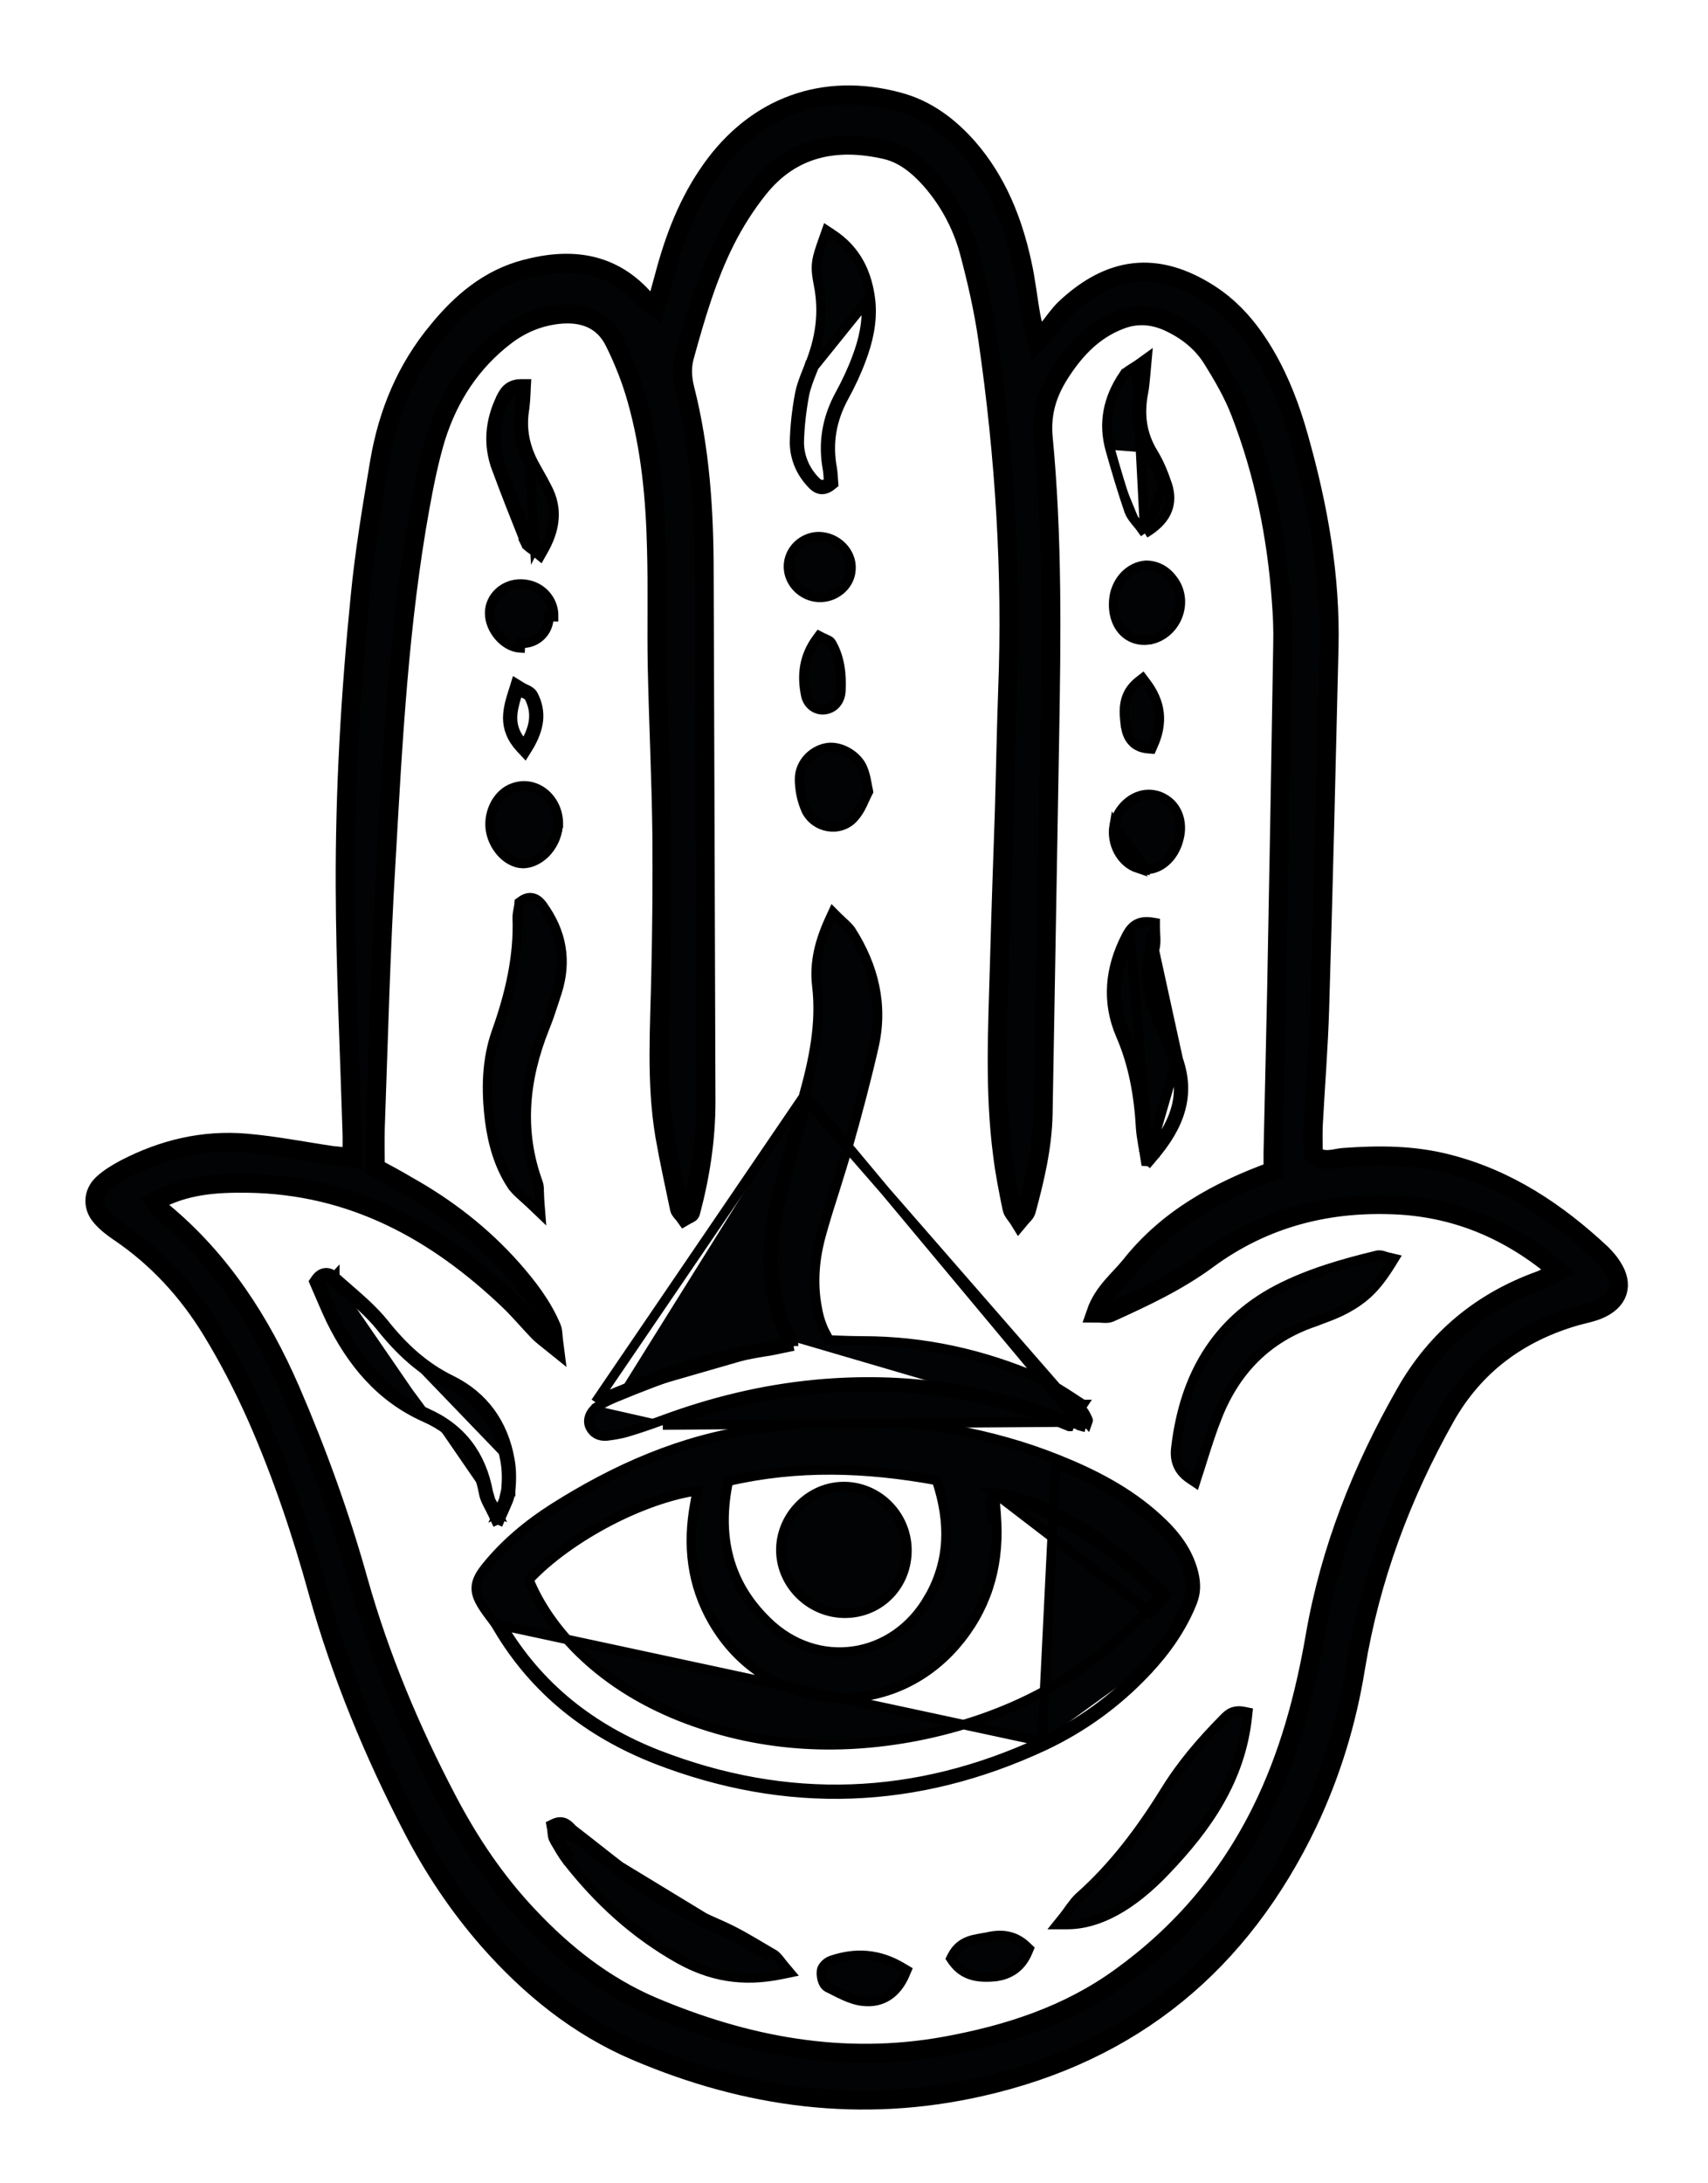<svg width="18" height="23" viewBox="0 0 18 23" fill="none" xmlns="http://www.w3.org/2000/svg">
<mask id="path-1-outside-1_2_5307" maskUnits="userSpaceOnUse" x="0" y="0" width="18" height="23" fill="black">
<rect fill="white" width="18" height="23"/>
<path d="M3.709 12.2C3.709 12.095 3.713 12.004 3.709 11.913C3.683 11.056 3.641 10.202 3.638 9.345C3.634 8.321 3.694 7.301 3.796 6.281C3.842 5.809 3.921 5.337 4 4.868C4.087 4.354 4.28 3.886 4.617 3.482C4.862 3.183 5.15 2.938 5.535 2.836C6.019 2.707 6.457 2.76 6.805 3.165C6.828 3.191 6.862 3.206 6.911 3.24C6.945 3.115 6.975 3.006 7.006 2.893C7.111 2.5 7.255 2.126 7.493 1.79C7.966 1.121 8.68 0.86 9.466 1.072C9.765 1.151 9.999 1.329 10.2 1.555C10.506 1.907 10.672 2.322 10.77 2.768C10.812 2.953 10.831 3.142 10.865 3.331C10.88 3.41 10.903 3.486 10.929 3.595C10.982 3.539 11.016 3.505 11.043 3.471C11.103 3.399 11.156 3.316 11.224 3.251C11.697 2.806 12.188 2.738 12.747 3.097C13.004 3.263 13.19 3.493 13.341 3.754C13.496 4.022 13.605 4.313 13.688 4.611C13.893 5.337 14.025 6.07 14.006 6.829C13.976 8.09 13.946 9.348 13.908 10.61C13.896 11.026 13.862 11.441 13.84 11.857C13.836 11.963 13.84 12.068 13.84 12.166C13.953 12.253 14.063 12.2 14.161 12.193C14.531 12.166 14.894 12.166 15.261 12.261C15.892 12.423 16.41 12.771 16.875 13.205C16.917 13.247 16.958 13.292 16.988 13.341C17.117 13.534 17.06 13.708 16.841 13.798C16.765 13.829 16.682 13.844 16.603 13.866C16.006 14.04 15.541 14.38 15.231 14.928C14.766 15.755 14.441 16.628 14.286 17.568C14.195 18.135 14.029 18.679 13.783 19.2C13.076 20.677 11.942 21.622 10.332 21.984C9.077 22.268 7.871 22.105 6.703 21.607C6.091 21.346 5.584 20.934 5.146 20.436C4.832 20.077 4.567 19.68 4.348 19.257C3.936 18.464 3.596 17.64 3.354 16.779C3.18 16.148 2.972 15.528 2.708 14.928C2.568 14.614 2.409 14.305 2.231 14.014C1.982 13.606 1.661 13.254 1.26 12.982C1.192 12.937 1.124 12.884 1.071 12.824C0.973 12.718 0.976 12.571 1.082 12.472C1.15 12.408 1.234 12.359 1.317 12.314C1.717 12.106 2.141 12.004 2.591 12.042C2.897 12.068 3.203 12.129 3.509 12.174C3.566 12.178 3.622 12.185 3.709 12.2ZM13.416 12.336C13.416 12.257 13.416 12.197 13.416 12.14C13.428 11.57 13.443 10.999 13.454 10.429C13.477 9.216 13.499 8.004 13.518 6.787C13.522 6.632 13.515 6.477 13.503 6.323C13.454 5.643 13.318 4.978 13.072 4.343C12.997 4.147 12.887 3.958 12.774 3.777C12.664 3.603 12.505 3.478 12.316 3.391C12.143 3.312 11.969 3.304 11.799 3.372C11.534 3.474 11.345 3.667 11.19 3.901C11.046 4.117 10.971 4.332 10.993 4.6C11.095 5.654 11.08 6.715 11.062 7.773C11.039 9.095 11.016 10.414 10.993 11.736C10.986 12.083 10.906 12.42 10.816 12.752C10.808 12.782 10.774 12.809 10.74 12.85C10.71 12.801 10.672 12.767 10.665 12.729C10.627 12.544 10.589 12.355 10.566 12.166C10.479 11.502 10.513 10.837 10.532 10.172C10.547 9.624 10.566 9.076 10.585 8.532C10.597 8.117 10.604 7.701 10.619 7.282C10.668 6.043 10.589 4.808 10.411 3.58C10.366 3.263 10.294 2.949 10.211 2.639C10.135 2.364 9.999 2.111 9.807 1.892C9.678 1.748 9.527 1.623 9.338 1.578C8.812 1.457 8.34 1.548 7.988 1.994C7.856 2.16 7.739 2.345 7.644 2.534C7.452 2.915 7.331 3.331 7.217 3.743C7.183 3.86 7.187 3.973 7.217 4.094C7.38 4.732 7.421 5.386 7.421 6.039C7.429 7.894 7.433 9.753 7.44 11.607C7.44 12.004 7.38 12.389 7.278 12.771C7.274 12.786 7.244 12.793 7.217 12.809C7.198 12.782 7.168 12.759 7.161 12.733C7.108 12.476 7.051 12.223 7.006 11.963C6.911 11.396 6.953 10.825 6.964 10.251C6.975 9.764 6.979 9.277 6.975 8.789C6.968 8.196 6.938 7.599 6.926 7.006C6.919 6.602 6.93 6.198 6.919 5.794C6.907 5.257 6.858 4.725 6.711 4.207C6.654 4.003 6.575 3.803 6.48 3.61C6.363 3.365 6.147 3.285 5.887 3.312C5.679 3.335 5.497 3.41 5.331 3.535C4.968 3.811 4.73 4.177 4.594 4.608C4.522 4.846 4.473 5.091 4.428 5.337C4.205 6.568 4.14 7.819 4.069 9.065C4.012 10.002 3.989 10.943 3.955 11.883C3.951 12.023 3.955 12.166 3.955 12.303C4.08 12.37 4.186 12.427 4.288 12.488C4.707 12.722 5.082 13.013 5.399 13.371C5.565 13.56 5.717 13.757 5.815 13.991C5.83 14.029 5.826 14.074 5.838 14.165C5.754 14.097 5.705 14.063 5.667 14.021C5.569 13.919 5.478 13.81 5.373 13.708C4.598 12.967 3.713 12.48 2.609 12.465C2.277 12.461 1.948 12.48 1.63 12.658C1.664 12.703 1.687 12.744 1.721 12.771C2.33 13.277 2.746 13.923 3.059 14.641C3.343 15.298 3.585 15.967 3.777 16.654C4.004 17.459 4.326 18.226 4.715 18.966C4.949 19.412 5.225 19.823 5.573 20.19C5.943 20.583 6.363 20.915 6.862 21.131C7.856 21.554 8.884 21.75 9.965 21.554C10.627 21.433 11.258 21.229 11.81 20.828C12.449 20.367 12.944 19.786 13.295 19.076C13.583 18.494 13.749 17.874 13.859 17.24C14.017 16.326 14.354 15.479 14.811 14.678C15.136 14.104 15.613 13.711 16.229 13.489C16.289 13.466 16.346 13.428 16.422 13.39C15.922 12.967 15.374 12.733 14.747 12.695C14.01 12.654 13.329 12.824 12.728 13.266C12.411 13.5 12.056 13.666 11.697 13.829C11.662 13.844 11.61 13.832 11.549 13.832C11.625 13.61 11.791 13.485 11.916 13.33C12.305 12.839 12.834 12.548 13.416 12.336Z"/>
</mask>
<path d="M3.709 12.2C3.709 12.095 3.713 12.004 3.709 11.913C3.683 11.056 3.641 10.202 3.638 9.345C3.634 8.321 3.694 7.301 3.796 6.281C3.842 5.809 3.921 5.337 4 4.868C4.087 4.354 4.28 3.886 4.617 3.482C4.862 3.183 5.15 2.938 5.535 2.836C6.019 2.707 6.457 2.76 6.805 3.165C6.828 3.191 6.862 3.206 6.911 3.24C6.945 3.115 6.975 3.006 7.006 2.893C7.111 2.5 7.255 2.126 7.493 1.79C7.966 1.121 8.68 0.86 9.466 1.072C9.765 1.151 9.999 1.329 10.2 1.555C10.506 1.907 10.672 2.322 10.77 2.768C10.812 2.953 10.831 3.142 10.865 3.331C10.88 3.41 10.903 3.486 10.929 3.595C10.982 3.539 11.016 3.505 11.043 3.471C11.103 3.399 11.156 3.316 11.224 3.251C11.697 2.806 12.188 2.738 12.747 3.097C13.004 3.263 13.19 3.493 13.341 3.754C13.496 4.022 13.605 4.313 13.688 4.611C13.893 5.337 14.025 6.07 14.006 6.829C13.976 8.09 13.946 9.348 13.908 10.61C13.896 11.026 13.862 11.441 13.84 11.857C13.836 11.963 13.84 12.068 13.84 12.166C13.953 12.253 14.063 12.2 14.161 12.193C14.531 12.166 14.894 12.166 15.261 12.261C15.892 12.423 16.41 12.771 16.875 13.205C16.917 13.247 16.958 13.292 16.988 13.341C17.117 13.534 17.06 13.708 16.841 13.798C16.765 13.829 16.682 13.844 16.603 13.866C16.006 14.04 15.541 14.38 15.231 14.928C14.766 15.755 14.441 16.628 14.286 17.568C14.195 18.135 14.029 18.679 13.783 19.2C13.076 20.677 11.942 21.622 10.332 21.984C9.077 22.268 7.871 22.105 6.703 21.607C6.091 21.346 5.584 20.934 5.146 20.436C4.832 20.077 4.567 19.68 4.348 19.257C3.936 18.464 3.596 17.64 3.354 16.779C3.18 16.148 2.972 15.528 2.708 14.928C2.568 14.614 2.409 14.305 2.231 14.014C1.982 13.606 1.661 13.254 1.26 12.982C1.192 12.937 1.124 12.884 1.071 12.824C0.973 12.718 0.976 12.571 1.082 12.472C1.15 12.408 1.234 12.359 1.317 12.314C1.717 12.106 2.141 12.004 2.591 12.042C2.897 12.068 3.203 12.129 3.509 12.174C3.566 12.178 3.622 12.185 3.709 12.2ZM13.416 12.336C13.416 12.257 13.416 12.197 13.416 12.14C13.428 11.57 13.443 10.999 13.454 10.429C13.477 9.216 13.499 8.004 13.518 6.787C13.522 6.632 13.515 6.477 13.503 6.323C13.454 5.643 13.318 4.978 13.072 4.343C12.997 4.147 12.887 3.958 12.774 3.777C12.664 3.603 12.505 3.478 12.316 3.391C12.143 3.312 11.969 3.304 11.799 3.372C11.534 3.474 11.345 3.667 11.19 3.901C11.046 4.117 10.971 4.332 10.993 4.6C11.095 5.654 11.08 6.715 11.062 7.773C11.039 9.095 11.016 10.414 10.993 11.736C10.986 12.083 10.906 12.42 10.816 12.752C10.808 12.782 10.774 12.809 10.74 12.85C10.71 12.801 10.672 12.767 10.665 12.729C10.627 12.544 10.589 12.355 10.566 12.166C10.479 11.502 10.513 10.837 10.532 10.172C10.547 9.624 10.566 9.076 10.585 8.532C10.597 8.117 10.604 7.701 10.619 7.282C10.668 6.043 10.589 4.808 10.411 3.58C10.366 3.263 10.294 2.949 10.211 2.639C10.135 2.364 9.999 2.111 9.807 1.892C9.678 1.748 9.527 1.623 9.338 1.578C8.812 1.457 8.34 1.548 7.988 1.994C7.856 2.16 7.739 2.345 7.644 2.534C7.452 2.915 7.331 3.331 7.217 3.743C7.183 3.86 7.187 3.973 7.217 4.094C7.38 4.732 7.421 5.386 7.421 6.039C7.429 7.894 7.433 9.753 7.44 11.607C7.44 12.004 7.38 12.389 7.278 12.771C7.274 12.786 7.244 12.793 7.217 12.809C7.198 12.782 7.168 12.759 7.161 12.733C7.108 12.476 7.051 12.223 7.006 11.963C6.911 11.396 6.953 10.825 6.964 10.251C6.975 9.764 6.979 9.277 6.975 8.789C6.968 8.196 6.938 7.599 6.926 7.006C6.919 6.602 6.93 6.198 6.919 5.794C6.907 5.257 6.858 4.725 6.711 4.207C6.654 4.003 6.575 3.803 6.48 3.61C6.363 3.365 6.147 3.285 5.887 3.312C5.679 3.335 5.497 3.41 5.331 3.535C4.968 3.811 4.73 4.177 4.594 4.608C4.522 4.846 4.473 5.091 4.428 5.337C4.205 6.568 4.14 7.819 4.069 9.065C4.012 10.002 3.989 10.943 3.955 11.883C3.951 12.023 3.955 12.166 3.955 12.303C4.08 12.37 4.186 12.427 4.288 12.488C4.707 12.722 5.082 13.013 5.399 13.371C5.565 13.56 5.717 13.757 5.815 13.991C5.83 14.029 5.826 14.074 5.838 14.165C5.754 14.097 5.705 14.063 5.667 14.021C5.569 13.919 5.478 13.81 5.373 13.708C4.598 12.967 3.713 12.48 2.609 12.465C2.277 12.461 1.948 12.48 1.63 12.658C1.664 12.703 1.687 12.744 1.721 12.771C2.33 13.277 2.746 13.923 3.059 14.641C3.343 15.298 3.585 15.967 3.777 16.654C4.004 17.459 4.326 18.226 4.715 18.966C4.949 19.412 5.225 19.823 5.573 20.19C5.943 20.583 6.363 20.915 6.862 21.131C7.856 21.554 8.884 21.75 9.965 21.554C10.627 21.433 11.258 21.229 11.81 20.828C12.449 20.367 12.944 19.786 13.295 19.076C13.583 18.494 13.749 17.874 13.859 17.24C14.017 16.326 14.354 15.479 14.811 14.678C15.136 14.104 15.613 13.711 16.229 13.489C16.289 13.466 16.346 13.428 16.422 13.39C15.922 12.967 15.374 12.733 14.747 12.695C14.01 12.654 13.329 12.824 12.728 13.266C12.411 13.5 12.056 13.666 11.697 13.829C11.662 13.844 11.61 13.832 11.549 13.832C11.625 13.61 11.791 13.485 11.916 13.33C12.305 12.839 12.834 12.548 13.416 12.336Z" fill="#020304"/>
<path d="M3.709 12.2C3.709 12.095 3.713 12.004 3.709 11.913C3.683 11.056 3.641 10.202 3.638 9.345C3.634 8.321 3.694 7.301 3.796 6.281C3.842 5.809 3.921 5.337 4 4.868C4.087 4.354 4.28 3.886 4.617 3.482C4.862 3.183 5.15 2.938 5.535 2.836C6.019 2.707 6.457 2.76 6.805 3.165C6.828 3.191 6.862 3.206 6.911 3.24C6.945 3.115 6.975 3.006 7.006 2.893C7.111 2.5 7.255 2.126 7.493 1.79C7.966 1.121 8.68 0.86 9.466 1.072C9.765 1.151 9.999 1.329 10.2 1.555C10.506 1.907 10.672 2.322 10.77 2.768C10.812 2.953 10.831 3.142 10.865 3.331C10.88 3.41 10.903 3.486 10.929 3.595C10.982 3.539 11.016 3.505 11.043 3.471C11.103 3.399 11.156 3.316 11.224 3.251C11.697 2.806 12.188 2.738 12.747 3.097C13.004 3.263 13.19 3.493 13.341 3.754C13.496 4.022 13.605 4.313 13.688 4.611C13.893 5.337 14.025 6.07 14.006 6.829C13.976 8.09 13.946 9.348 13.908 10.61C13.896 11.026 13.862 11.441 13.84 11.857C13.836 11.963 13.84 12.068 13.84 12.166C13.953 12.253 14.063 12.2 14.161 12.193C14.531 12.166 14.894 12.166 15.261 12.261C15.892 12.423 16.41 12.771 16.875 13.205C16.917 13.247 16.958 13.292 16.988 13.341C17.117 13.534 17.06 13.708 16.841 13.798C16.765 13.829 16.682 13.844 16.603 13.866C16.006 14.04 15.541 14.38 15.231 14.928C14.766 15.755 14.441 16.628 14.286 17.568C14.195 18.135 14.029 18.679 13.783 19.2C13.076 20.677 11.942 21.622 10.332 21.984C9.077 22.268 7.871 22.105 6.703 21.607C6.091 21.346 5.584 20.934 5.146 20.436C4.832 20.077 4.567 19.68 4.348 19.257C3.936 18.464 3.596 17.64 3.354 16.779C3.18 16.148 2.972 15.528 2.708 14.928C2.568 14.614 2.409 14.305 2.231 14.014C1.982 13.606 1.661 13.254 1.26 12.982C1.192 12.937 1.124 12.884 1.071 12.824C0.973 12.718 0.976 12.571 1.082 12.472C1.15 12.408 1.234 12.359 1.317 12.314C1.717 12.106 2.141 12.004 2.591 12.042C2.897 12.068 3.203 12.129 3.509 12.174C3.566 12.178 3.622 12.185 3.709 12.2ZM13.416 12.336C13.416 12.257 13.416 12.197 13.416 12.14C13.428 11.57 13.443 10.999 13.454 10.429C13.477 9.216 13.499 8.004 13.518 6.787C13.522 6.632 13.515 6.477 13.503 6.323C13.454 5.643 13.318 4.978 13.072 4.343C12.997 4.147 12.887 3.958 12.774 3.777C12.664 3.603 12.505 3.478 12.316 3.391C12.143 3.312 11.969 3.304 11.799 3.372C11.534 3.474 11.345 3.667 11.19 3.901C11.046 4.117 10.971 4.332 10.993 4.6C11.095 5.654 11.08 6.715 11.062 7.773C11.039 9.095 11.016 10.414 10.993 11.736C10.986 12.083 10.906 12.42 10.816 12.752C10.808 12.782 10.774 12.809 10.74 12.85C10.71 12.801 10.672 12.767 10.665 12.729C10.627 12.544 10.589 12.355 10.566 12.166C10.479 11.502 10.513 10.837 10.532 10.172C10.547 9.624 10.566 9.076 10.585 8.532C10.597 8.117 10.604 7.701 10.619 7.282C10.668 6.043 10.589 4.808 10.411 3.58C10.366 3.263 10.294 2.949 10.211 2.639C10.135 2.364 9.999 2.111 9.807 1.892C9.678 1.748 9.527 1.623 9.338 1.578C8.812 1.457 8.34 1.548 7.988 1.994C7.856 2.16 7.739 2.345 7.644 2.534C7.452 2.915 7.331 3.331 7.217 3.743C7.183 3.86 7.187 3.973 7.217 4.094C7.38 4.732 7.421 5.386 7.421 6.039C7.429 7.894 7.433 9.753 7.44 11.607C7.44 12.004 7.38 12.389 7.278 12.771C7.274 12.786 7.244 12.793 7.217 12.809C7.198 12.782 7.168 12.759 7.161 12.733C7.108 12.476 7.051 12.223 7.006 11.963C6.911 11.396 6.953 10.825 6.964 10.251C6.975 9.764 6.979 9.277 6.975 8.789C6.968 8.196 6.938 7.599 6.926 7.006C6.919 6.602 6.93 6.198 6.919 5.794C6.907 5.257 6.858 4.725 6.711 4.207C6.654 4.003 6.575 3.803 6.48 3.61C6.363 3.365 6.147 3.285 5.887 3.312C5.679 3.335 5.497 3.41 5.331 3.535C4.968 3.811 4.73 4.177 4.594 4.608C4.522 4.846 4.473 5.091 4.428 5.337C4.205 6.568 4.14 7.819 4.069 9.065C4.012 10.002 3.989 10.943 3.955 11.883C3.951 12.023 3.955 12.166 3.955 12.303C4.08 12.37 4.186 12.427 4.288 12.488C4.707 12.722 5.082 13.013 5.399 13.371C5.565 13.56 5.717 13.757 5.815 13.991C5.83 14.029 5.826 14.074 5.838 14.165C5.754 14.097 5.705 14.063 5.667 14.021C5.569 13.919 5.478 13.81 5.373 13.708C4.598 12.967 3.713 12.48 2.609 12.465C2.277 12.461 1.948 12.48 1.63 12.658C1.664 12.703 1.687 12.744 1.721 12.771C2.33 13.277 2.746 13.923 3.059 14.641C3.343 15.298 3.585 15.967 3.777 16.654C4.004 17.459 4.326 18.226 4.715 18.966C4.949 19.412 5.225 19.823 5.573 20.19C5.943 20.583 6.363 20.915 6.862 21.131C7.856 21.554 8.884 21.75 9.965 21.554C10.627 21.433 11.258 21.229 11.81 20.828C12.449 20.367 12.944 19.786 13.295 19.076C13.583 18.494 13.749 17.874 13.859 17.24C14.017 16.326 14.354 15.479 14.811 14.678C15.136 14.104 15.613 13.711 16.229 13.489C16.289 13.466 16.346 13.428 16.422 13.39C15.922 12.967 15.374 12.733 14.747 12.695C14.01 12.654 13.329 12.824 12.728 13.266C12.411 13.5 12.056 13.666 11.697 13.829C11.662 13.844 11.61 13.832 11.549 13.832C11.625 13.61 11.791 13.485 11.916 13.33C12.305 12.839 12.834 12.548 13.416 12.336Z" stroke="black" stroke-width="0.2" mask="url(#path-1-outside-1_2_5307)"/>
<path d="M12.044 17.576L12.081 17.61C12.284 17.395 12.451 17.16 12.563 16.885L12.563 16.884C12.606 16.778 12.605 16.684 12.581 16.579L12.581 16.578C12.52 16.33 12.372 16.152 12.199 15.994C11.89 15.712 11.525 15.525 11.144 15.373L11.144 15.373C10.446 15.094 9.714 14.976 8.965 14.95L8.965 14.949L8.958 14.95C8.861 14.96 8.762 14.969 8.664 14.978C8.43 14.999 8.195 15.021 7.962 15.056C7.186 15.163 6.488 15.472 5.833 15.887L5.833 15.887C5.569 16.055 5.327 16.255 5.126 16.502L5.126 16.502C5.063 16.58 5.022 16.648 5.019 16.723C5.016 16.797 5.051 16.866 5.104 16.946C5.123 16.975 5.145 17.004 5.165 17.031C5.17 17.037 5.174 17.043 5.179 17.049C5.204 17.082 5.227 17.114 5.246 17.148L5.246 17.148C5.638 17.812 6.211 18.257 6.916 18.533L6.916 18.533C8.293 19.067 9.66 19.017 11.003 18.392L11.003 18.392C11.41 18.2 11.77 17.94 12.081 17.61L12.044 17.576ZM12.044 17.576C11.738 17.901 11.383 18.158 10.982 18.346M12.044 17.576C12.245 17.364 12.407 17.134 12.517 16.866C12.555 16.771 12.555 16.688 12.532 16.59C12.475 16.356 12.335 16.186 12.165 16.031C11.863 15.755 11.504 15.57 11.126 15.419L10.982 18.346M10.982 18.346C9.652 18.966 8.298 19.015 6.934 18.486C6.238 18.214 5.675 17.776 5.289 17.123L10.982 18.346ZM10.503 16.04C10.5 15.969 10.494 15.896 10.488 15.825C10.487 15.809 10.486 15.794 10.485 15.779C10.717 15.802 10.99 15.903 11.283 16.073C11.588 16.25 11.91 16.499 12.223 16.806C12.216 16.814 12.21 16.823 12.203 16.831C12.17 16.874 12.138 16.917 12.096 16.959L12.096 16.959L12.094 16.96C11.437 17.681 10.612 18.103 9.661 18.29C8.811 18.454 7.974 18.402 7.164 18.081C6.746 17.913 6.37 17.679 6.055 17.356C5.85 17.144 5.682 16.906 5.574 16.642C5.786 16.416 6.092 16.198 6.419 16.027C6.733 15.863 7.064 15.745 7.346 15.704C7.339 15.751 7.331 15.797 7.323 15.841C7.242 16.277 7.288 16.694 7.514 17.084C8.068 18.042 9.345 18.167 10.071 17.329L10.071 17.329C10.39 16.96 10.526 16.524 10.503 16.04ZM10.503 16.04C10.503 16.04 10.503 16.04 10.503 16.04L10.453 16.042M10.503 16.04C10.503 16.04 10.503 16.04 10.503 16.04L10.453 16.042M10.453 16.042C10.45 15.972 10.444 15.901 10.439 15.831C10.437 15.812 10.435 15.794 10.434 15.775L10.453 16.042ZM12.29 16.802C11.661 16.177 10.986 15.774 10.481 15.728L12.131 16.994C12.176 16.95 12.211 16.903 12.245 16.859C12.26 16.839 12.275 16.82 12.29 16.802ZM8.084 17.079L8.084 17.079C7.671 16.677 7.556 16.181 7.675 15.604C8.406 15.435 9.125 15.459 9.871 15.595C10.02 16.046 10.007 16.448 9.79 16.83L9.789 16.83C9.423 17.478 8.612 17.6 8.084 17.079Z" fill="#020304" stroke="black" stroke-width="0.1"/>
<path d="M11.396 15.021C11.396 15.021 11.396 15.021 11.396 15.021C11.359 15.009 11.323 14.997 11.288 14.981M11.396 15.021L8.514 11.57C8.443 11.818 8.378 12.067 8.313 12.316C8.288 12.413 8.263 12.509 8.238 12.605C8.106 13.126 8.098 13.64 8.359 14.131M11.396 15.021C11.396 15.022 11.395 15.023 11.395 15.024L11.443 15.037L11.396 15.021ZM11.288 14.981C10.426 14.626 9.531 14.497 8.597 14.584C8.037 14.637 7.497 14.769 6.968 14.966M11.288 14.981L11.269 15.027C11.269 15.027 11.269 15.027 11.268 15.027C10.415 14.675 9.527 14.548 8.602 14.634C8.047 14.686 7.511 14.817 6.985 15.012M11.288 14.981L6.985 15.012M6.968 14.966C6.847 15.011 6.722 15.053 6.597 15.09C6.529 15.109 6.457 15.12 6.389 15.128C6.314 15.132 6.25 15.102 6.216 15.026C6.185 14.954 6.223 14.864 6.302 14.815M6.968 14.966L6.985 15.012C6.985 15.012 6.985 15.012 6.985 15.012M6.968 14.966L6.985 15.012C6.985 15.012 6.985 15.012 6.985 15.012M6.302 14.815C6.363 14.777 6.427 14.746 6.491 14.72M6.302 14.815L6.276 14.772C6.276 14.772 6.276 14.772 6.276 14.772M6.302 14.815L6.276 14.772C6.276 14.772 6.276 14.772 6.276 14.772M6.491 14.72C6.998 14.509 7.512 14.327 8.056 14.24C8.124 14.231 8.191 14.216 8.256 14.202C8.292 14.194 8.328 14.187 8.363 14.18M6.491 14.72L6.472 14.674C6.98 14.462 7.498 14.279 8.049 14.191L8.049 14.191L8.049 14.191C8.116 14.181 8.179 14.168 8.243 14.154C8.264 14.149 8.285 14.145 8.307 14.14C8.046 13.639 8.056 13.116 8.189 12.592L8.189 12.592L8.189 12.592C8.215 12.496 8.24 12.401 8.265 12.304C8.329 12.055 8.395 11.805 8.466 11.556M6.491 14.72L6.472 14.674C6.407 14.701 6.34 14.732 6.276 14.772M8.363 14.18V14.18C8.363 14.153 8.363 14.138 8.359 14.131M8.363 14.18L8.354 14.133L8.359 14.131M8.363 14.18H8.313C8.313 14.166 8.313 14.157 8.312 14.151L8.312 14.149L8.354 14.133L8.359 14.131M8.466 11.556L6.276 14.772M8.466 11.556C8.575 11.165 8.656 10.783 8.608 10.382L8.608 10.382C8.58 10.143 8.636 9.918 8.748 9.675L8.778 9.61L8.829 9.661C8.849 9.68 8.867 9.697 8.884 9.713C8.89 9.719 8.897 9.725 8.904 9.731C8.926 9.752 8.948 9.774 8.966 9.799L8.968 9.801L8.968 9.801C9.208 10.177 9.311 10.587 9.209 11.029C9.129 11.378 9.038 11.722 8.94 12.067M8.466 11.556L11.46 14.99C11.466 14.974 11.47 14.963 11.466 14.954C11.463 14.947 11.459 14.941 11.456 14.934C11.437 14.895 11.419 14.857 11.386 14.837L11.414 14.795C11.413 14.795 11.413 14.795 11.413 14.795C11.384 14.776 11.355 14.757 11.325 14.737C11.207 14.66 11.083 14.578 10.949 14.52L10.949 14.519C10.357 14.264 9.738 14.126 9.092 14.126C9.007 14.126 8.923 14.123 8.838 14.12C8.805 14.118 8.771 14.117 8.738 14.116C8.73 14.101 8.722 14.087 8.715 14.073C8.71 14.065 8.706 14.056 8.702 14.049C8.687 14.021 8.675 13.997 8.667 13.974L8.667 13.974L8.666 13.972C8.641 13.912 8.623 13.844 8.612 13.779L8.612 13.779L8.612 13.778C8.561 13.511 8.586 13.247 8.66 12.989L8.66 12.988C8.703 12.834 8.751 12.682 8.8 12.529L8.8 12.529C8.848 12.376 8.896 12.222 8.94 12.067M8.94 12.067C8.94 12.067 8.94 12.067 8.94 12.067L8.892 12.053L8.94 12.067C8.94 12.067 8.94 12.067 8.94 12.067Z" fill="#020304" stroke="black" stroke-width="0.1"/>
<path d="M5.246 16.063L5.199 15.961C5.184 15.928 5.169 15.902 5.156 15.876C5.15 15.864 5.144 15.852 5.138 15.841C5.12 15.805 5.104 15.77 5.097 15.73M5.246 16.063L5.146 15.721M5.246 16.063L5.29 15.96C5.301 15.935 5.311 15.912 5.321 15.891L5.322 15.889C5.332 15.867 5.341 15.846 5.349 15.826C5.366 15.787 5.378 15.748 5.381 15.706M5.246 16.063L5.331 15.702M5.097 15.73C5.097 15.73 5.097 15.73 5.097 15.73L5.146 15.721M5.097 15.73C5.097 15.73 5.097 15.73 5.097 15.73L5.146 15.721M5.097 15.73C5.028 15.356 4.83 15.087 4.479 14.932L4.479 14.932C4.008 14.722 3.706 14.352 3.487 13.907L3.487 13.907L3.487 13.907C3.444 13.816 3.405 13.725 3.367 13.637C3.351 13.6 3.335 13.563 3.32 13.528L3.309 13.502L3.324 13.48C3.352 13.438 3.387 13.411 3.431 13.408C3.472 13.405 3.506 13.426 3.528 13.449M5.146 15.721C5.074 15.332 4.866 15.049 4.499 14.886C4.042 14.682 3.747 14.323 3.532 13.885C3.489 13.795 3.451 13.706 3.413 13.618C3.397 13.581 3.381 13.544 3.365 13.508C3.411 13.44 3.46 13.451 3.494 13.485M3.528 13.449C3.528 13.448 3.528 13.448 3.528 13.448L3.494 13.485M3.528 13.449C3.529 13.449 3.529 13.449 3.529 13.45L3.494 13.485M3.528 13.449C3.574 13.49 3.621 13.531 3.67 13.573C3.801 13.687 3.937 13.805 4.047 13.941L4.047 13.941L4.047 13.941C4.248 14.194 4.47 14.4 4.756 14.539L4.756 14.539C5.1 14.709 5.306 14.999 5.373 15.376M3.494 13.485C3.542 13.528 3.591 13.571 3.64 13.614C3.77 13.727 3.901 13.841 4.008 13.972C4.212 14.229 4.439 14.441 4.734 14.584C5.063 14.746 5.259 15.022 5.323 15.385M5.244 15.94L5.198 15.921C5.204 15.907 5.21 15.894 5.215 15.882C5.225 15.899 5.234 15.919 5.244 15.94ZM5.244 15.94L5.289 15.919C5.283 15.906 5.277 15.893 5.271 15.88C5.262 15.899 5.253 15.919 5.244 15.94ZM5.373 15.376C5.373 15.376 5.373 15.376 5.373 15.376L5.323 15.385M5.373 15.376C5.373 15.376 5.373 15.376 5.373 15.376L5.323 15.385M5.373 15.376C5.393 15.484 5.392 15.598 5.381 15.706M5.323 15.385C5.342 15.487 5.342 15.597 5.331 15.702M5.331 15.702L5.381 15.705C5.381 15.706 5.381 15.706 5.381 15.706M5.331 15.702L5.381 15.708C5.381 15.707 5.381 15.707 5.381 15.706" fill="#020304" stroke="black" stroke-width="0.1"/>
<path d="M12.542 15.581L12.597 15.618L12.617 15.555C12.64 15.486 12.661 15.419 12.681 15.354C12.729 15.203 12.773 15.064 12.828 14.928L12.828 14.928L12.828 14.927C13.02 14.441 13.353 14.094 13.856 13.925L13.856 13.925L13.857 13.925C13.873 13.919 13.888 13.913 13.903 13.907C13.977 13.88 14.052 13.852 14.126 13.817L14.126 13.817L14.126 13.817C14.245 13.759 14.338 13.698 14.422 13.62C14.506 13.541 14.578 13.445 14.657 13.319L14.694 13.259L14.626 13.243C14.617 13.241 14.61 13.239 14.601 13.236C14.595 13.234 14.588 13.232 14.579 13.229C14.562 13.224 14.535 13.217 14.508 13.225C14.148 13.312 13.788 13.415 13.457 13.588L13.457 13.588C12.797 13.937 12.484 14.516 12.395 15.227C12.387 15.282 12.383 15.345 12.403 15.407C12.423 15.472 12.466 15.531 12.542 15.581Z" fill="#020304" stroke="black" stroke-width="0.1"/>
<path d="M5.603 12.694L5.697 12.784L5.687 12.654C5.684 12.618 5.684 12.59 5.683 12.565C5.683 12.556 5.683 12.548 5.682 12.541C5.682 12.512 5.68 12.482 5.669 12.455C5.47 11.906 5.525 11.368 5.74 10.829C5.779 10.734 5.811 10.637 5.842 10.541C5.851 10.512 5.86 10.484 5.87 10.456L5.87 10.456L5.87 10.455C5.977 10.122 5.921 9.815 5.715 9.534L5.715 9.534L5.715 9.533C5.695 9.507 5.666 9.476 5.626 9.463C5.581 9.448 5.535 9.46 5.49 9.493L5.472 9.506L5.47 9.529C5.469 9.541 5.466 9.554 5.463 9.571C5.462 9.576 5.461 9.582 5.46 9.588C5.456 9.611 5.451 9.638 5.451 9.666H5.451L5.451 9.668C5.466 10.078 5.373 10.472 5.235 10.861C5.125 11.166 5.122 11.485 5.16 11.799L5.16 11.799C5.191 12.041 5.257 12.28 5.395 12.489L5.395 12.489L5.396 12.489C5.42 12.525 5.451 12.555 5.485 12.586C5.497 12.597 5.509 12.608 5.522 12.62C5.546 12.642 5.573 12.665 5.603 12.694Z" fill="#020304" stroke="black" stroke-width="0.1"/>
<path d="M13.145 18.084L13.15 18.038L13.105 18.029C13.047 18.018 13.001 18.027 12.963 18.048C12.935 18.065 12.912 18.088 12.895 18.106C12.891 18.109 12.889 18.112 12.886 18.115L12.886 18.115C12.661 18.343 12.45 18.588 12.278 18.868C12.022 19.281 11.734 19.666 11.372 19.986L11.372 19.986L11.371 19.987C11.339 20.017 11.313 20.051 11.287 20.086C11.28 20.096 11.272 20.106 11.265 20.116C11.247 20.141 11.229 20.167 11.208 20.193L11.143 20.274H11.247C11.58 20.274 11.933 20.078 12.288 19.703C12.722 19.25 13.075 18.746 13.145 18.084Z" fill="#020304" stroke="black" stroke-width="0.1"/>
<path d="M8.427 4.156C8.396 4.321 8.377 4.49 8.373 4.656L8.373 4.656V4.657C8.373 4.813 8.431 4.961 8.537 5.079L8.537 5.079C8.539 5.081 8.54 5.083 8.542 5.085C8.558 5.103 8.585 5.133 8.619 5.147C8.64 5.156 8.664 5.159 8.691 5.153C8.716 5.147 8.741 5.134 8.764 5.115L8.785 5.098L8.783 5.071C8.781 5.059 8.781 5.046 8.78 5.031C8.779 5.025 8.779 5.018 8.779 5.011C8.777 4.989 8.775 4.965 8.771 4.939L8.771 4.939L8.771 4.938C8.72 4.671 8.763 4.422 8.894 4.182C8.963 4.056 9.025 3.925 9.075 3.79C9.148 3.598 9.196 3.393 9.176 3.179L9.176 3.179L9.176 3.178C9.144 2.884 9.029 2.634 8.764 2.462L8.711 2.427L8.69 2.487C8.686 2.497 8.683 2.507 8.679 2.517C8.642 2.622 8.618 2.691 8.609 2.756C8.598 2.83 8.606 2.897 8.627 3.004L8.627 3.004C8.685 3.299 8.642 3.572 8.532 3.845L8.532 3.845L8.531 3.845C8.525 3.863 8.518 3.88 8.511 3.898C8.478 3.98 8.443 4.068 8.427 4.156ZM8.427 4.156L8.476 4.166M8.427 4.156C8.427 4.156 8.427 4.157 8.427 4.157L8.476 4.166M8.476 4.166C8.491 4.083 8.524 4 8.556 3.919C8.564 3.9 8.571 3.882 8.578 3.863L9.126 3.183C9.145 3.387 9.1 3.584 9.028 3.773C8.979 3.905 8.918 4.033 8.85 4.158C8.714 4.407 8.669 4.668 8.722 4.948C8.726 4.977 8.728 5.006 8.73 5.033C8.731 5.048 8.732 5.062 8.733 5.076C8.657 5.137 8.616 5.092 8.579 5.051C8.578 5.049 8.576 5.048 8.574 5.046C8.476 4.936 8.423 4.8 8.423 4.657C8.427 4.494 8.446 4.328 8.476 4.166Z" fill="#020304" stroke="black" stroke-width="0.1"/>
<path d="M7.584 20.33L7.604 20.284C7.236 20.123 6.888 19.932 6.571 19.689C6.482 19.622 6.394 19.552 6.305 19.482L6.305 19.482C6.216 19.412 6.127 19.342 6.038 19.274C6.033 19.27 6.027 19.264 6.019 19.255C6.018 19.254 6.017 19.253 6.016 19.252C6.007 19.242 5.994 19.229 5.979 19.219C5.963 19.207 5.944 19.197 5.919 19.194C5.894 19.191 5.869 19.196 5.843 19.207L5.808 19.224L5.815 19.262C5.817 19.274 5.818 19.285 5.819 19.298C5.82 19.304 5.82 19.31 5.821 19.317C5.823 19.335 5.826 19.361 5.839 19.384L5.839 19.384L5.84 19.384C5.845 19.393 5.851 19.403 5.856 19.413C5.892 19.475 5.931 19.542 5.975 19.601L5.975 19.601L5.976 19.601C6.304 20.021 6.687 20.373 7.159 20.638L7.159 20.638C7.482 20.817 7.82 20.887 8.244 20.798L8.326 20.781L8.272 20.717C8.258 20.7 8.245 20.684 8.234 20.67C8.233 20.668 8.232 20.666 8.23 20.665C8.221 20.653 8.212 20.641 8.203 20.631C8.185 20.61 8.164 20.588 8.136 20.576C8.106 20.558 8.076 20.541 8.046 20.523C7.903 20.438 7.756 20.35 7.604 20.284L7.584 20.33ZM7.584 20.33C7.733 20.395 7.877 20.48 8.02 20.565C8.051 20.584 8.082 20.602 8.113 20.621L5.864 19.253C5.923 19.227 5.954 19.26 5.983 19.29C5.991 19.298 5.999 19.307 6.008 19.314C6.096 19.382 6.185 19.451 6.274 19.521C6.363 19.591 6.452 19.661 6.541 19.729C6.862 19.975 7.213 20.167 7.584 20.33ZM6.015 19.57C5.973 19.515 5.936 19.451 5.9 19.388C5.894 19.378 5.888 19.369 5.883 19.359L6.015 19.57Z" fill="#020304" stroke="black" stroke-width="0.1"/>
<path d="M12.08 12.274L12.063 12.167C12.056 12.121 12.049 12.083 12.043 12.05C12.032 11.981 12.024 11.934 12.021 11.886L12.021 11.886C12.002 11.546 11.946 11.216 11.809 10.902L11.809 10.902C11.659 10.554 11.695 10.198 11.867 9.866C11.886 9.828 11.912 9.782 11.954 9.751C11.999 9.717 12.056 9.704 12.131 9.714L12.174 9.721V9.764C12.174 9.785 12.175 9.804 12.176 9.826C12.177 9.841 12.178 9.857 12.179 9.875C12.18 9.915 12.18 9.96 12.168 10.003C12.1 10.291 12.15 10.562 12.285 10.825L12.286 10.826L12.286 10.826C12.336 10.927 12.374 11.036 12.409 11.137L12.08 12.274ZM12.08 12.274L12.15 12.191C12.297 12.02 12.396 11.855 12.442 11.685C12.489 11.514 12.48 11.343 12.417 11.16M12.08 12.274L12.102 12.094M12.417 11.16C12.417 11.16 12.417 11.16 12.417 11.16L12.369 11.177M12.417 11.16L12.126 9.831C12.13 9.885 12.133 9.941 12.12 9.991C12.048 10.293 12.101 10.576 12.241 10.848M12.417 11.16L12.369 11.177M12.369 11.177C12.367 11.169 12.364 11.162 12.362 11.154C12.326 11.052 12.29 10.947 12.241 10.848M12.369 11.177C12.484 11.507 12.408 11.792 12.155 12.108C12.157 12.121 12.159 12.136 12.162 12.151L12.112 12.159L12.074 12.126C12.084 12.116 12.093 12.105 12.102 12.094M12.241 10.848L12.241 10.848L12.241 10.848ZM12.102 12.094C12.098 12.073 12.095 12.055 12.092 12.037C12.081 11.972 12.073 11.928 12.071 11.883C12.052 11.539 11.995 11.203 11.855 10.882C11.712 10.55 11.746 10.21 11.912 9.889L12.102 12.094Z" fill="#020304" stroke="black" stroke-width="0.1"/>
<path d="M12.065 5.62L12.037 5.581C12.019 5.554 12.001 5.532 11.982 5.51C11.975 5.502 11.969 5.494 11.962 5.485C11.938 5.455 11.914 5.423 11.899 5.384L11.899 5.383L11.899 5.383C11.826 5.17 11.762 4.954 11.701 4.738M12.065 5.62L11.976 3.911C11.977 3.898 11.978 3.884 11.979 3.87L12.029 3.875L12.058 3.915C12.046 3.924 12.034 3.932 12.023 3.939C12.023 3.945 12.022 3.951 12.022 3.956C12.015 4.025 12.011 4.072 12.003 4.117C11.954 4.358 11.98 4.585 12.112 4.8M12.065 5.62L12.106 5.594C12.206 5.528 12.271 5.454 12.303 5.37C12.335 5.287 12.331 5.199 12.304 5.111L12.304 5.111L12.303 5.109C12.265 4.994 12.218 4.877 12.155 4.774M12.065 5.62L12.256 5.125C12.218 5.012 12.173 4.898 12.112 4.8M11.701 4.738L11.749 4.725L11.701 4.738C11.701 4.738 11.701 4.738 11.701 4.738ZM11.701 4.738C11.621 4.454 11.678 4.194 11.84 3.953L11.882 3.981L11.84 3.953C11.858 3.926 11.884 3.909 11.908 3.894C11.914 3.89 11.92 3.886 11.926 3.882C11.947 3.869 11.971 3.855 12 3.834L12.089 3.77L12.079 3.88C12.076 3.909 12.074 3.935 12.072 3.958C12.065 4.028 12.061 4.078 12.052 4.126L12.052 4.126C12.005 4.358 12.03 4.571 12.155 4.774M12.155 4.774C12.155 4.774 12.155 4.774 12.155 4.774L12.112 4.8M12.155 4.774C12.155 4.774 12.155 4.774 12.155 4.774L12.112 4.8M12.119 5.523C12.117 5.525 12.115 5.526 12.113 5.528L12.119 5.523C12.119 5.523 12.119 5.523 12.119 5.523Z" fill="#020304" stroke="black" stroke-width="0.1"/>
<path d="M5.278 4.914L5.231 4.931C5.33 5.2 5.436 5.465 5.541 5.729L5.542 5.729L5.541 5.729L5.543 5.733C5.549 5.745 5.558 5.753 5.564 5.759C5.571 5.765 5.579 5.771 5.586 5.776C5.588 5.778 5.591 5.779 5.593 5.781C5.607 5.791 5.625 5.803 5.648 5.821L5.693 5.858L5.722 5.807C5.787 5.694 5.828 5.583 5.837 5.471C5.847 5.358 5.824 5.248 5.765 5.136C5.737 5.08 5.705 5.023 5.673 4.967C5.658 4.94 5.643 4.913 5.628 4.886C5.534 4.709 5.496 4.527 5.524 4.331L5.475 4.324M5.278 4.914L5.231 4.931C5.139 4.682 5.164 4.434 5.275 4.201L5.275 4.2L5.275 4.2C5.276 4.198 5.277 4.196 5.278 4.193C5.292 4.166 5.31 4.129 5.341 4.099C5.377 4.065 5.425 4.044 5.494 4.044H5.546L5.543 4.096C5.543 4.098 5.543 4.101 5.543 4.103C5.54 4.176 5.536 4.255 5.524 4.332L5.475 4.324M5.278 4.914C5.191 4.679 5.214 4.445 5.32 4.222C5.321 4.22 5.322 4.219 5.322 4.217C5.347 4.168 5.373 4.116 5.443 4.099C5.443 4.098 5.443 4.097 5.443 4.096C5.443 4.094 5.444 4.093 5.444 4.091L5.494 4.094V4.144C5.493 4.144 5.492 4.144 5.491 4.144C5.488 4.204 5.484 4.265 5.475 4.324M5.278 4.914C5.376 5.182 5.482 5.446 5.588 5.71L5.588 5.711C5.592 5.719 5.603 5.727 5.622 5.74C5.627 5.744 5.632 5.747 5.639 5.752C5.638 5.754 5.636 5.756 5.635 5.758L5.584 4.91C5.486 4.725 5.444 4.532 5.475 4.324" fill="#020304" stroke="black" stroke-width="0.1"/>
<path d="M5.532 9.096C5.615 9.089 5.692 9.045 5.753 8.983C5.813 8.92 5.858 8.837 5.875 8.746L5.875 8.746L5.876 8.744C5.878 8.729 5.879 8.716 5.88 8.705C5.88 8.704 5.88 8.704 5.88 8.703C5.881 8.691 5.882 8.682 5.883 8.673L5.884 8.673L5.884 8.663C5.875 8.389 5.617 8.196 5.374 8.314L5.374 8.314L5.373 8.314C5.221 8.39 5.138 8.588 5.172 8.761L5.172 8.761L5.172 8.761C5.191 8.857 5.241 8.942 5.304 9.003C5.367 9.063 5.449 9.103 5.532 9.096ZM5.532 9.096C5.532 9.096 5.532 9.096 5.532 9.096L5.528 9.046L5.532 9.096C5.532 9.096 5.532 9.096 5.532 9.096Z" fill="#020304" stroke="black" stroke-width="0.1"/>
<path d="M9.144 8.356L9.152 8.34L9.149 8.322C9.144 8.301 9.14 8.281 9.137 8.262C9.126 8.204 9.116 8.153 9.097 8.107C9.072 8.036 9.016 7.976 8.953 7.936C8.889 7.895 8.813 7.87 8.741 7.874L8.741 7.874L8.74 7.874C8.577 7.888 8.426 8.028 8.426 8.208C8.426 8.316 8.45 8.437 8.495 8.534L8.495 8.534L8.495 8.536C8.589 8.727 8.85 8.775 8.996 8.616C9.035 8.574 9.064 8.525 9.086 8.479C9.096 8.459 9.105 8.438 9.114 8.419C9.115 8.417 9.116 8.414 9.117 8.412C9.127 8.391 9.135 8.372 9.144 8.356Z" fill="#020304" stroke="black" stroke-width="0.1"/>
<path d="M12.078 5.955V5.955L12.074 5.955C11.904 5.969 11.771 6.111 11.742 6.288L11.742 6.288L11.742 6.289C11.713 6.484 11.789 6.673 11.961 6.729C12.016 6.747 12.074 6.747 12.124 6.738L12.124 6.738L12.127 6.738C12.412 6.673 12.538 6.321 12.352 6.095C12.283 6.005 12.185 5.955 12.078 5.955Z" fill="#020304" stroke="black" stroke-width="0.1"/>
<path d="M12.066 9.161L12.066 9.16C12.06 9.159 12.055 9.158 12.048 9.157C12.044 9.157 12.04 9.156 12.034 9.156L12.066 9.161ZM12.066 9.161L12.076 9.16M12.066 9.161L12.076 9.16M12.076 9.16C12.249 9.156 12.384 9.012 12.426 8.827C12.467 8.66 12.41 8.487 12.261 8.409C12.215 8.382 12.157 8.369 12.105 8.369C11.933 8.369 11.776 8.519 11.742 8.693L11.742 8.693M12.076 9.16L11.742 8.693M11.742 8.693L11.742 8.694M11.742 8.693L11.742 8.694M11.742 8.694C11.708 8.884 11.812 9.088 11.991 9.147L11.742 8.694Z" fill="#020304" stroke="black" stroke-width="0.1"/>
<path d="M5.495 6.152C5.687 6.156 5.839 6.305 5.835 6.497L5.785 6.496C5.785 6.663 5.649 6.787 5.486 6.776L5.483 6.826C5.396 6.821 5.315 6.77 5.258 6.704C5.2 6.637 5.16 6.548 5.16 6.459C5.16 6.284 5.315 6.147 5.495 6.152ZM5.495 6.152C5.495 6.152 5.495 6.152 5.495 6.152L5.494 6.202L5.495 6.152C5.495 6.152 5.495 6.152 5.495 6.152Z" fill="#020304" stroke="black" stroke-width="0.1"/>
<path d="M8.625 6.293L8.625 6.293C8.8 6.302 8.959 6.171 8.968 6.001C8.982 5.814 8.819 5.657 8.632 5.653L8.632 5.653H8.631C8.457 5.653 8.309 5.795 8.309 5.968C8.309 6.139 8.452 6.284 8.625 6.293Z" fill="#020304" stroke="black" stroke-width="0.1"/>
<path d="M9.539 20.795L9.556 20.755L9.519 20.733C9.263 20.577 9.013 20.565 8.758 20.653L8.758 20.653L8.757 20.653C8.734 20.662 8.711 20.677 8.694 20.695C8.679 20.71 8.658 20.736 8.657 20.769C8.654 20.796 8.658 20.828 8.666 20.856C8.67 20.87 8.676 20.885 8.683 20.898C8.691 20.911 8.702 20.926 8.72 20.936L8.719 20.936L8.723 20.938C8.743 20.947 8.764 20.958 8.787 20.97C8.824 20.989 8.863 21.008 8.901 21.025C8.962 21.052 9.028 21.076 9.098 21.082C9.195 21.093 9.285 21.074 9.361 21.024C9.437 20.974 9.496 20.896 9.539 20.795Z" fill="#020304" stroke="black" stroke-width="0.1"/>
<path d="M10.034 20.606L10.021 20.632L10.038 20.657C10.16 20.832 10.337 20.837 10.495 20.822L10.495 20.822L10.498 20.821C10.65 20.8 10.768 20.717 10.832 20.56L10.845 20.529L10.82 20.505C10.691 20.38 10.543 20.373 10.404 20.406C10.385 20.41 10.366 20.413 10.346 20.416C10.335 20.418 10.325 20.42 10.313 20.422C10.281 20.428 10.247 20.435 10.213 20.447C10.144 20.472 10.079 20.517 10.034 20.606Z" fill="#020304" stroke="black" stroke-width="0.1"/>
<path d="M8.668 6.716L8.631 6.697L8.606 6.731C8.475 6.911 8.447 7.107 8.491 7.322C8.511 7.426 8.603 7.491 8.7 7.475L8.7 7.475L8.7 7.475C8.755 7.465 8.796 7.437 8.822 7.399C8.849 7.362 8.86 7.318 8.862 7.277L8.862 7.277L8.862 7.277C8.87 7.111 8.855 6.937 8.766 6.779C8.759 6.765 8.748 6.757 8.741 6.751C8.732 6.745 8.724 6.741 8.716 6.738C8.709 6.734 8.703 6.732 8.697 6.729C8.688 6.725 8.68 6.722 8.668 6.716Z" fill="#020304" stroke="black" stroke-width="0.1"/>
<path d="M12.101 7.887L12.136 7.89L12.15 7.858C12.204 7.74 12.227 7.626 12.215 7.512C12.202 7.398 12.154 7.289 12.072 7.184L12.042 7.144L12.002 7.175C11.913 7.245 11.871 7.326 11.857 7.411C11.842 7.492 11.853 7.575 11.862 7.649L11.862 7.651L11.862 7.651L11.863 7.653C11.871 7.704 11.887 7.759 11.925 7.804C11.964 7.851 12.021 7.881 12.101 7.887Z" fill="#020304" stroke="black" stroke-width="0.1"/>
<path d="M5.621 7.324C5.606 7.293 5.575 7.276 5.556 7.266C5.547 7.262 5.54 7.258 5.532 7.255C5.518 7.248 5.504 7.241 5.49 7.232L5.435 7.198L5.416 7.26C5.415 7.262 5.414 7.265 5.413 7.268C5.382 7.365 5.351 7.465 5.351 7.565C5.352 7.672 5.388 7.776 5.487 7.883L5.532 7.931L5.567 7.875C5.628 7.774 5.664 7.68 5.674 7.588C5.683 7.496 5.665 7.409 5.621 7.324ZM5.621 7.324C5.621 7.324 5.621 7.324 5.621 7.324L5.577 7.346M5.621 7.324C5.621 7.324 5.621 7.324 5.621 7.324L5.577 7.346M5.577 7.346C5.65 7.489 5.643 7.631 5.55 7.803C5.553 7.807 5.557 7.811 5.561 7.815L5.524 7.849L5.481 7.823C5.484 7.818 5.487 7.813 5.49 7.808C5.362 7.644 5.396 7.493 5.448 7.324C5.444 7.321 5.441 7.319 5.437 7.317L5.463 7.275L5.511 7.29C5.51 7.293 5.509 7.295 5.508 7.298C5.51 7.299 5.512 7.3 5.513 7.301C5.543 7.315 5.567 7.327 5.577 7.346Z" fill="#020304" stroke="black" stroke-width="0.1"/>
<path d="M9.558 16.325L9.558 16.325C9.554 15.962 9.26 15.664 8.9 15.66C8.539 15.656 8.238 15.958 8.229 16.313L8.229 16.313C8.221 16.686 8.536 16.999 8.911 16.995L8.911 16.995C9.28 16.991 9.562 16.696 9.558 16.325Z" fill="#020304" stroke="black" stroke-width="0.1"/>
</svg>

